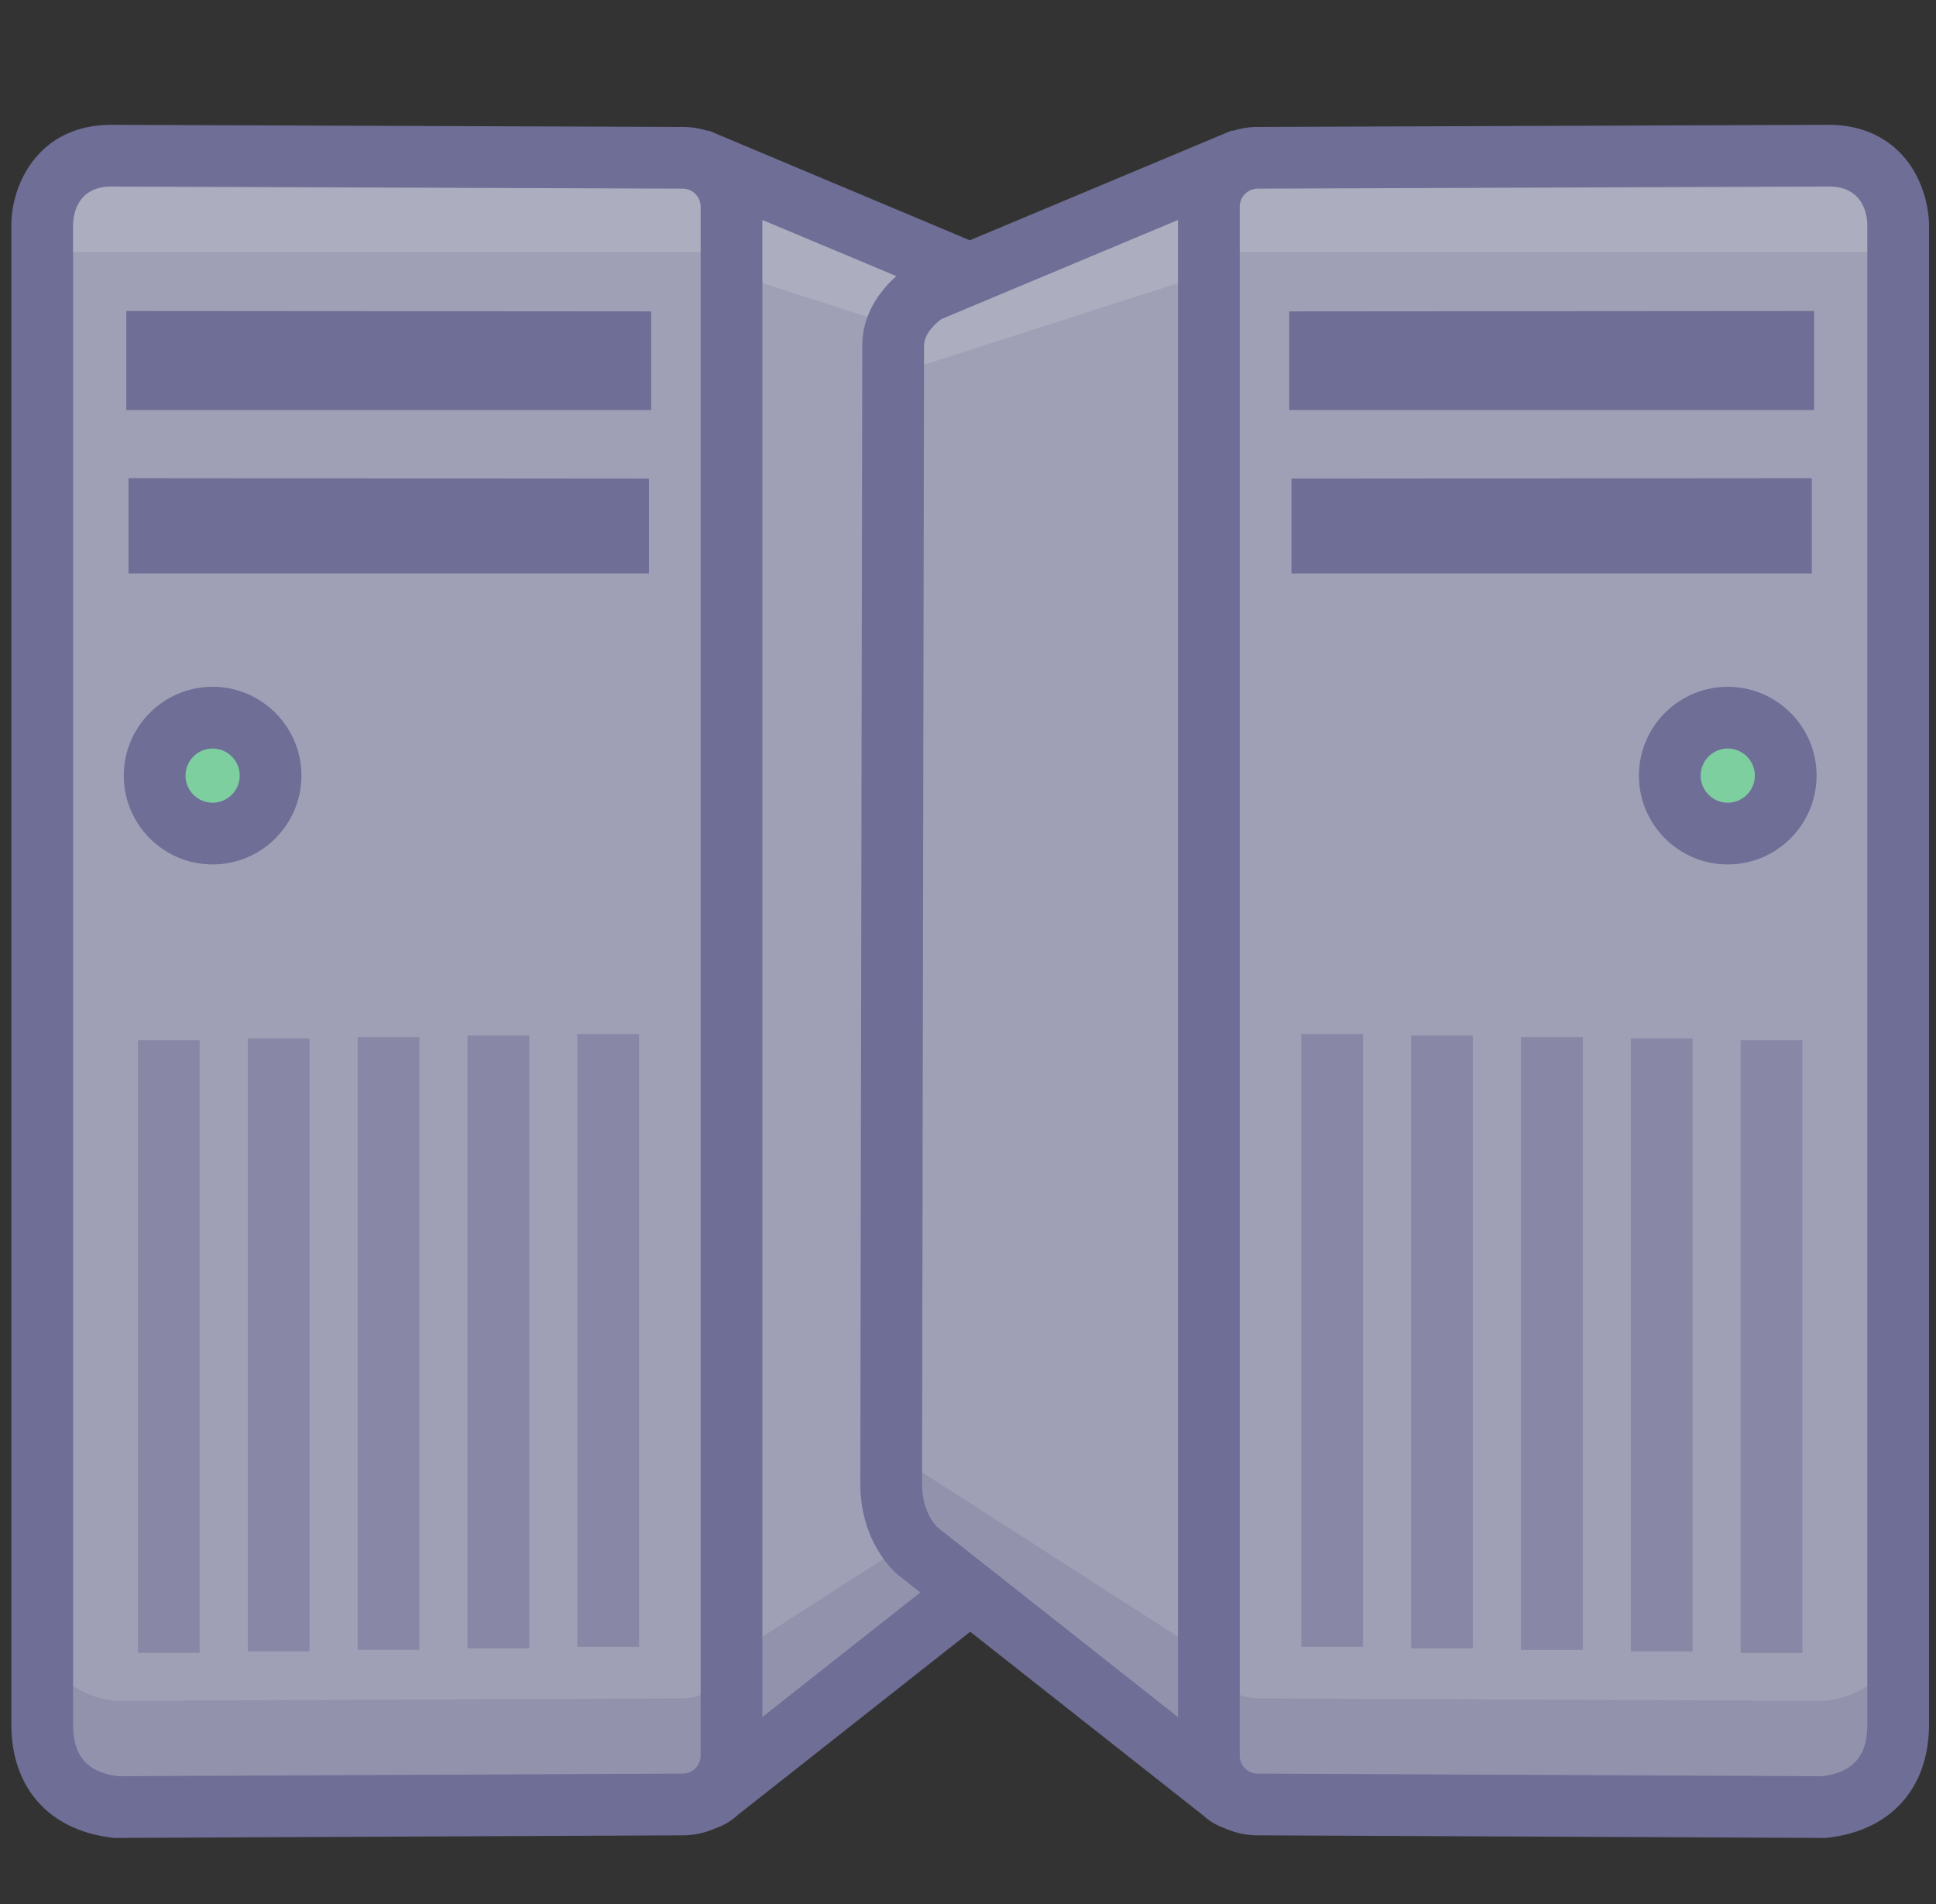 <svg width="203.32" height="200" viewBox="0 0 1041 1024" version="1.1" xmlns="http://www.w3.org/2000/svg"><rect x="0" y="0" width="1041" height="1024" fill="#333333" stroke="none"/><path d="M564.149 797.908l-1.07-612.032c0-17.926-17.872-28.891-17.872-28.891l-167.27-70.094c-11.612 0-26.808 6.999-26.808 18.615v826.193c0 6.011 0.174 4.659 0.174 17.37 0 16.3 23.58 25.31 34.172 14.707l164.486-129.692c0.008-0.021 14.188-11.525 14.188-36.175z" fill="#9F9FB5" class=""></path><path d="M393.337 146.95l169.796 54.537v-29.173L393.337 93.342z" fill="#FFFFFF" class="" opacity=".15"></path><path d="M564.125 781.098l-170.788 109.775v66.7l172.484-139.346z" fill="#6E6E96" class="" opacity=".25"></path><path d="M373.507 984.946c-0.004 0-0.004 0 0 0-18.739 0-38.797-14.42-38.797-35.877 0-7.289-0.058-9.799-0.108-11.844a197.99 197.99 0 0 1-0.066-5.522V105.506c0-21.747 22.531-35.209 43.402-35.209h3.335l172.613 72.546c2.643 1.618 25.787 16.586 25.787 43.037l1.07 612.003c0 24.257-10.712 39.171-16.681 45.597l-0.365 0.909-167.324 131.928c-6.007 5.572-14.08 8.629-22.867 8.629zM367.724 106.763v824.94c0 2.265 0.025 3.394 0.058 4.742 0.05 2.178 0.116 4.858 0.116 12.628 0.311 0.863 2.962 2.688 5.609 2.688 0.249 0 0.431-0.017 0.556-0.037l1.141-0.975 164.121-129.402c0.95-0.904 8.235-8.334 8.235-23.431l-1.07-612.003c0-6.754-6.986-12.566-9.251-14.271l-162.051-67.912c-3.286 0.564-6.223 1.983-7.463 3.033z" fill="#6E6E96" class=""></path><path d="M393.337 944.14a26.264 26.264 0 0 1-26.269 26.26l-304.512 1.419c-24.186-2.763-39.863-17.229-39.863-44.564V121.063c0-7.322 4.294-37.341 37.221-37.341l307.155 1.141a26.269 26.269 0 0 1 26.269 26.269v833.009z" fill="#9F9FB5" class=""></path><path d="M348.927 308.387H69.111V257.165l279.816 0.216zM350.134 220.512h-282.226V167.257l282.226 0.207z" fill="#6E6E96" class=""></path><path d="M114.322 417.108m-31.156 0a31.156 31.156 0 1 0 62.311 0 31.156 31.156 0 1 0-62.311 0Z" fill="#7ECF9F" class=""></path><path d="M114.322 464.858c-26.331 0-47.75-21.423-47.75-47.75s21.423-47.75 47.75-47.75 47.75 21.419 47.75 47.75-21.419 47.75-47.75 47.75z m0-62.311a14.578 14.578 0 0 0-14.561 14.561 14.578 14.578 0 0 0 14.561 14.561 14.582 14.582 0 0 0 14.561-14.561 14.582 14.582 0 0 0-14.561-14.561z" fill="#6E6E96" class=""></path><path d="M310.44 556.047h33.188v329.549h-33.188zM251.373 556.869h33.188v329.54h-33.188zM192.315 557.694h33.188v329.549h-33.188zM133.247 558.516h33.188v329.549h-33.188zM74.184 559.345h33.188v329.54h-33.188z" fill="#6E6E96" class="" opacity=".48"></path><path d="M367.068 913.325l-304.508 1.419c-24.186-2.763-39.863-17.225-39.863-44.572v45.667c0 27.339 15.677 41.801 39.863 44.564l304.508-1.411a26.264 26.264 0 0 0 26.269-26.269v-45.659a26.26 26.26 0 0 1-26.269 26.26z" fill="#6E6E96" class="" opacity=".25"></path><path d="M32.823 86.904h360.518v48.633H32.823z" fill="#FFFFFF" class="" opacity=".15"></path><path d="M61.652 988.414l-0.979-0.108c-34.172-3.904-54.574-26.729-54.574-61.054V121.063c0-21.68 14.333-53.935 53.815-53.935l307.217 1.141c23.576 0 42.801 19.229 42.801 42.863v833.005c0 23.63-19.229 42.855-42.863 42.855l-305.417 1.423z m-1.8-888.098c-19.569 0-20.564 17.283-20.564 20.747v806.188c0 17.121 7.484 25.783 24.236 27.965l303.467-1.415a9.699 9.699 0 0 0 9.753-9.666V111.131a9.683 9.683 0 0 0-9.674-9.674l-307.217-1.141z" fill="#6E6E96" class=""></path><path d="M493.383 834.083l164.494 129.696c10.595 10.6 34.172 1.589 34.172-14.707 0-12.703 0.17-11.35 0.17-17.374V105.506c0-11.616-15.192-18.615-26.812-18.615L498.133 156.981s-17.872 10.969-17.872 28.891l-1.07 612.044c0 24.647 14.184 36.155 14.192 36.167z" fill="#9F9FB5" class=""></path><path d="M650.016 93.342l-169.8 78.972v29.173l169.8-54.537z" fill="#FFFFFF" class="" opacity=".15"></path><path d="M477.528 818.232l172.489 139.342v-66.7l-170.792-109.775z" fill="#6E6E96" class="" opacity=".25"></path><path d="M669.85 984.95c-8.787 0-16.86-3.057-22.871-8.633l-164.221-129.489c-2.066-1.718-20.162-17.689-20.162-48.911l1.07-612.073c0-26.418 23.149-41.386 25.787-43.008l2.265-1.162 170.352-71.38h3.335c20.876 0 43.406 13.462 43.406 35.209v826.193c0 2.638-0.029 3.958-0.066 5.522-0.05 2.045-0.104 4.563-0.104 11.848 0 10.28-4.862 20.071-13.342 26.874-7.127 5.729-16.408 9.011-25.451 9.011z m-0.56-33.226c0.124 0.021 0.307 0.041 0.56 0.041 2.643 0 5.294-1.825 5.617-2.742-0.012-7.704 0.05-10.38 0.1-12.562 0.033-1.344 0.058-2.485 0.058-4.754V106.763c-1.236-1.045-4.178-2.468-7.467-3.033l-162.051 67.904c-2.273 1.697-9.251 7.455-9.251 14.242l-1.07 612.073c0 14.951 7.181 22.386 8.243 23.402l165.262 130.372z" fill="#6E6E96" class=""></path><path d="M650.016 944.14V111.127a26.269 26.269 0 0 1 26.269-26.269l307.155-1.141c32.931 0 37.225 30.019 37.225 37.341V927.243c0 27.343-15.682 41.809-39.863 44.572l-304.512-1.419a26.252 26.252 0 0 1-26.273-26.256z" fill="#9F9FB5" class=""></path><path d="M694.426 257.376l279.812-0.216v51.226H694.426zM693.219 167.465l282.222-0.212v53.259h-282.222z" fill="#6E6E96" class=""></path><path d="M929.027 417.108m-31.156 0a31.156 31.156 0 1 0 62.311 0 31.156 31.156 0 1 0-62.311 0Z" fill="#7ECF9F" class=""></path><path d="M929.027 464.858c-26.331 0-47.75-21.423-47.75-47.75s21.419-47.75 47.75-47.75 47.75 21.419 47.75 47.75-21.419 47.75-47.75 47.75z m0-62.311a14.578 14.578 0 0 0-14.561 14.561c0 8.032 6.53 14.561 14.561 14.561s14.561-6.534 14.561-14.561a14.578 14.578 0 0 0-14.561-14.561z" fill="#6E6E96" class=""></path><path d="M699.716 556.047h33.188v329.549h-33.188zM758.783 556.873h33.188v329.536h-33.188zM817.854 557.694h33.188v329.553h-33.188zM876.913 558.516h33.188v329.549h-33.188zM935.976 559.345h33.188v329.545h-33.188z" fill="#6E6E96" opacity=".48" class=""></path><path d="M650.016 887.073v45.659a26.26 26.26 0 0 0 26.269 26.26l304.508 1.411c24.182-2.755 39.859-17.221 39.859-44.564v-45.659c0 27.339-15.677 41.801-39.859 44.564l-304.508-1.419a26.248 26.248 0 0 1-26.269-26.252z" fill="#6E6E96" opacity=".25" class=""></path><path d="M650.016 86.904h360.513v48.633h-360.513z" fill="#FFFFFF" opacity=".15" class=""></path><path d="M981.705 988.414l-305.5-1.423c-23.568 0-42.784-19.224-42.784-42.855V111.127c0-23.634 19.229-42.863 42.863-42.863l307.093-1.141c19.668 0 35.686 8.459 45.149 23.813 8.31 13.483 8.729 27.459 8.729 30.123V927.243c0 34.329-20.403 57.155-54.574 61.063l-0.975 0.108z m1.734-888.102l-307.093 1.141a9.699 9.699 0 0 0-9.737 9.674v833.009a9.674 9.674 0 0 0 9.658 9.666l303.562 1.415c16.752-2.186 24.24-10.844 24.24-27.974V121.059c-0.004-3.464-1-20.747-20.631-20.747z" fill="#6E6E96" class=""></path></svg>
